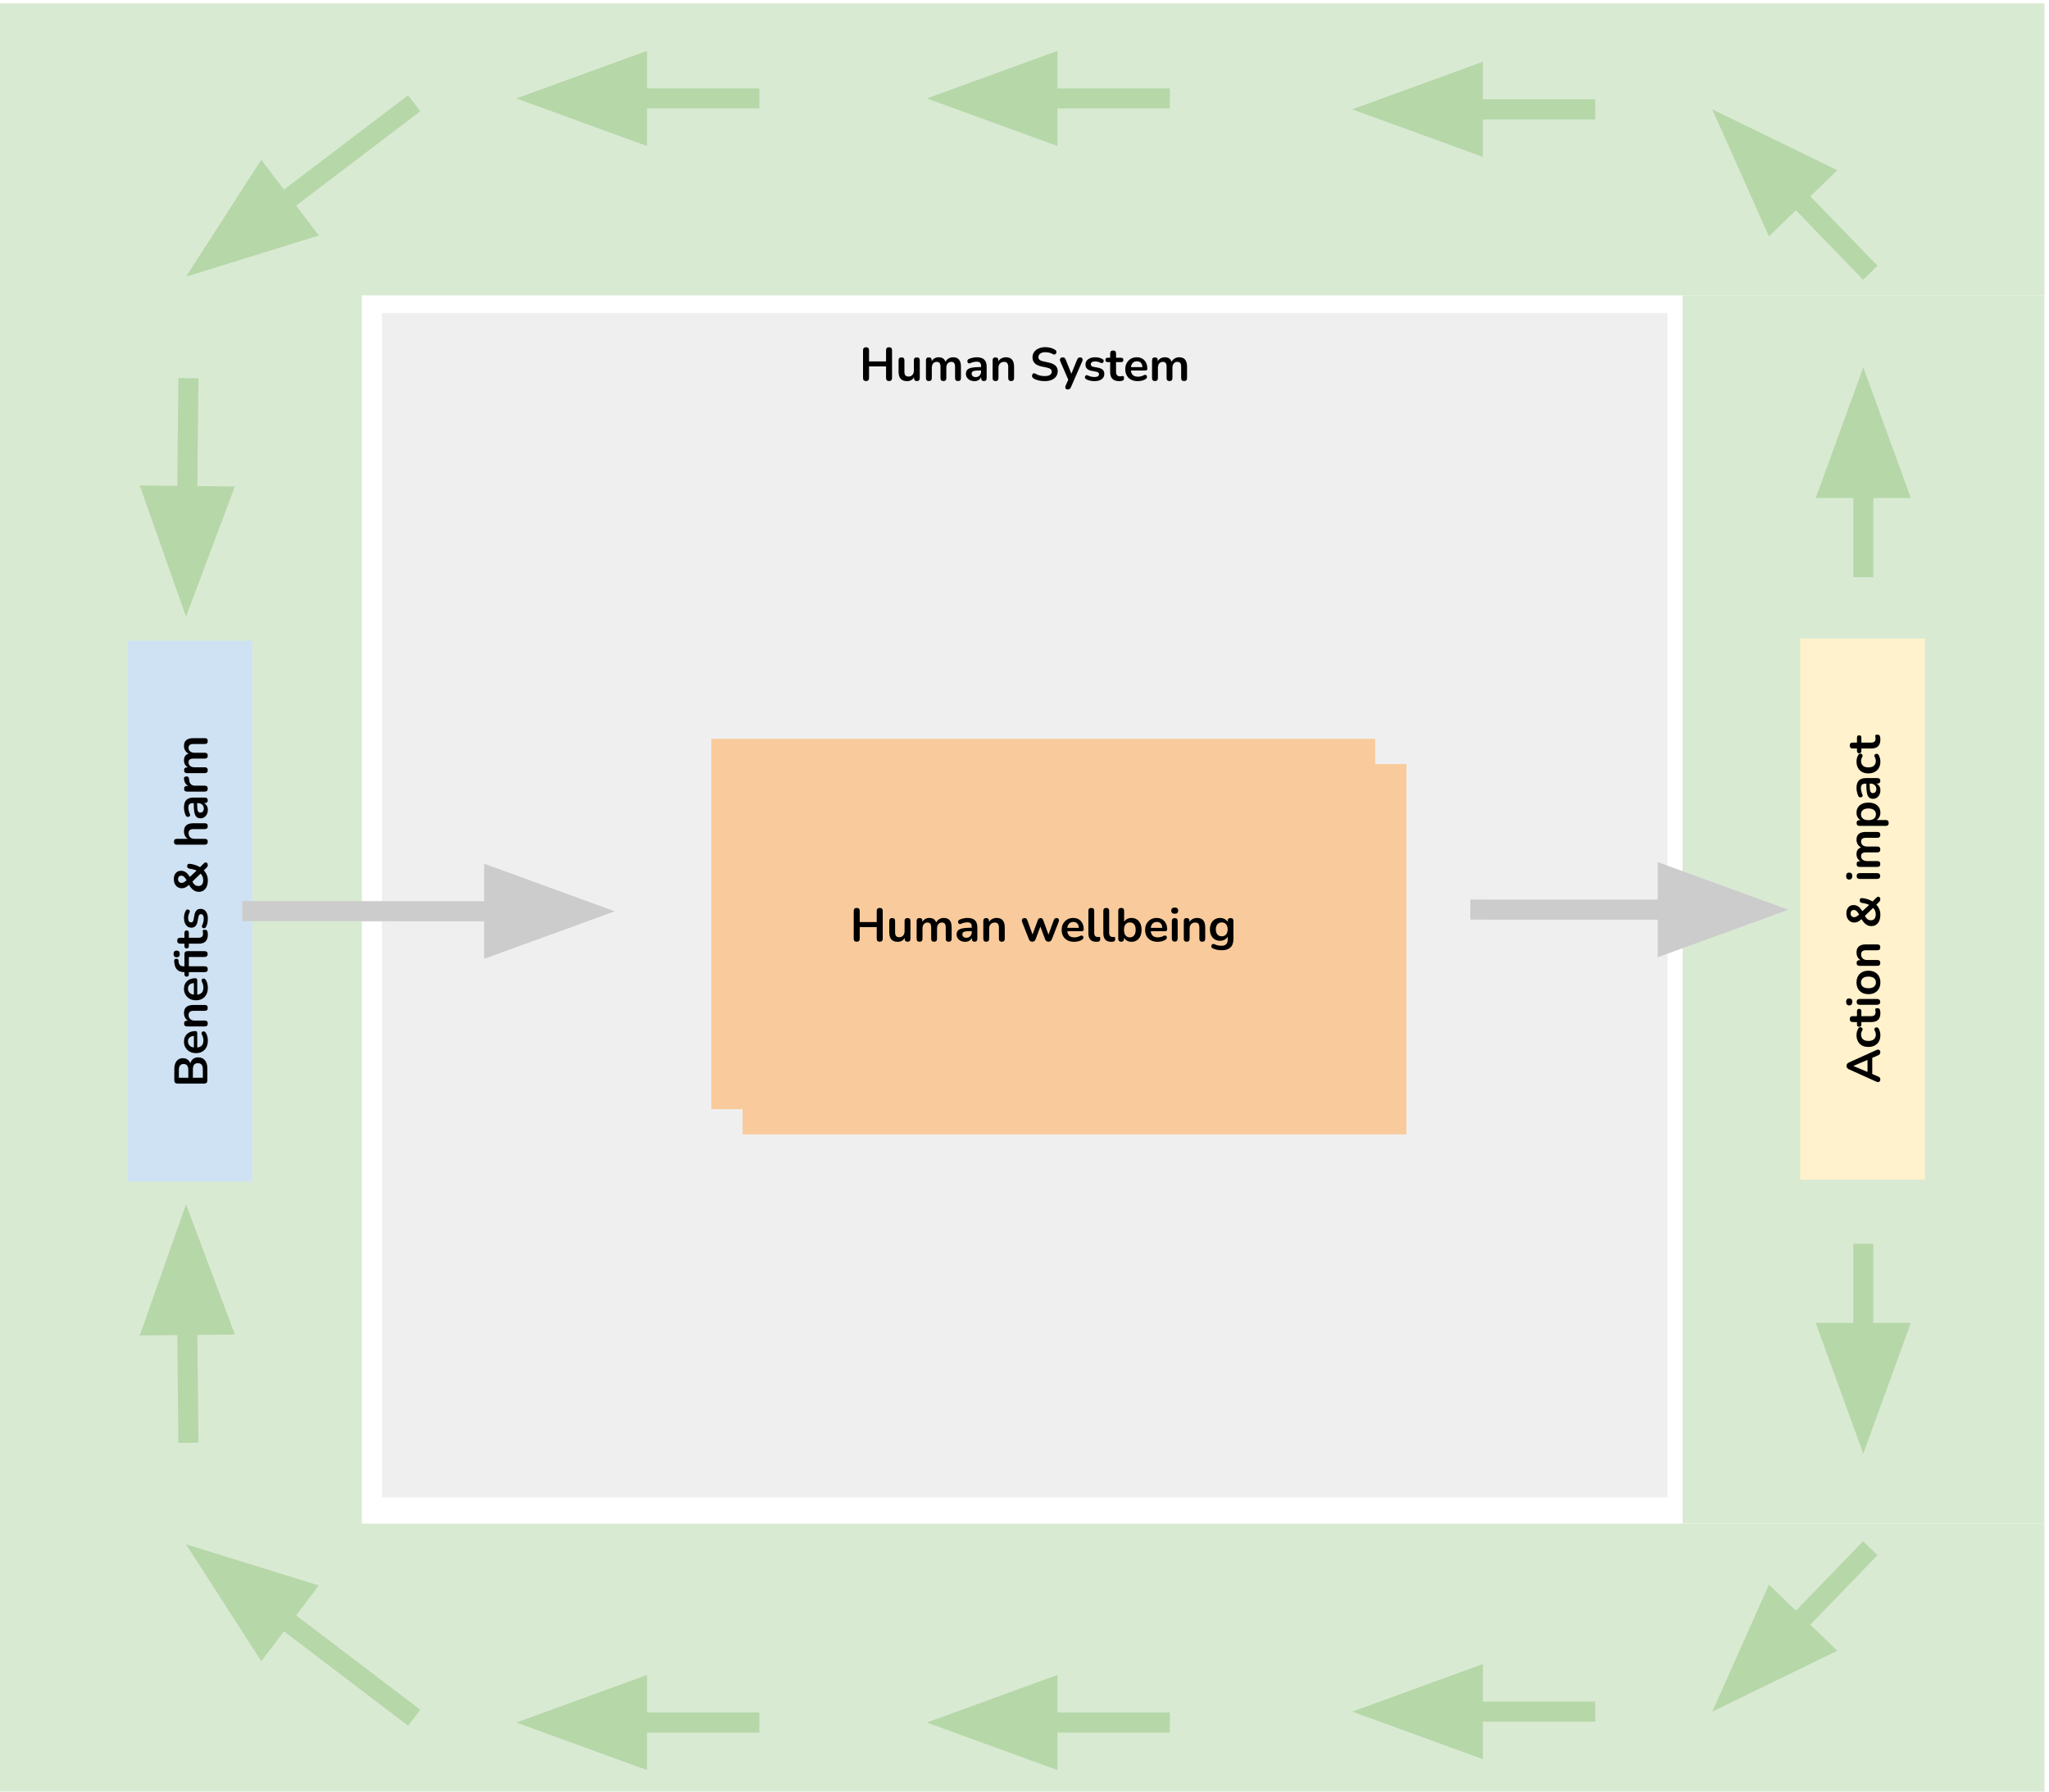 <svg version="1.1" viewBox="0.0 0.0 815.412 712.84" fill="none" stroke="none" stroke-linecap="square" stroke-miterlimit="10" xmlns:xlink="http://www.w3.org/1999/xlink" xmlns="http://www.w3.org/2000/svg"><clipPath id="p.0"><path d="m0 0l815.412 0l0 712.84l-815.412 0l0 -712.84z" clip-rule="nonzero"/></clipPath><g clip-path="url(#p.0)"><path fill="#000000" fill-opacity="0.0" d="m0 0l815.412 0l0 712.84l-815.412 0z" fill-rule="evenodd"/><path fill="#d9ead3" d="m669.601 117.531l144.0 0l0 488.661l-144.0 0z" fill-rule="evenodd"/><path fill="#d9ead3" d="m0 108.138l144.0 0l0 504l-144.0 0z" fill-rule="evenodd"/><path fill="#efefef" d="m152.0 124.542l511.591 0l0 471.213l-511.591 0z" fill-rule="evenodd"/><path fill="#000000" d="m344.638 151.618q-1.188 0 -1.188 -1.234l0 -11.0q0 -1.219 1.188 -1.219q1.203 0 1.203 1.219l0 4.406l6.766 0l0 -4.406q0 -1.219 1.203 -1.219q1.188 0 1.188 1.219l0 11.0q0 1.234 -1.188 1.234q-1.203 0 -1.203 -1.234l0 -4.594l-6.766 0l0 4.594q0 1.234 -1.203 1.234zm16.312 0.031q-3.359 0 -3.359 -3.766l0 -4.516q0 -1.172 1.156 -1.172q1.172 0 1.172 1.172l0 4.547q0 0.969 0.391 1.438q0.391 0.469 1.25 0.469q0.938 0 1.531 -0.641q0.594 -0.641 0.594 -1.719l0 -4.094q0 -1.172 1.156 -1.172q1.188 0 1.188 1.172l0 7.047q0 1.203 -1.141 1.203q-1.141 0 -1.141 -1.203l0 -0.312q-0.906 1.547 -2.797 1.547zm8.693 -0.031q-1.156 0 -1.156 -1.203l0 -7.047q0 -1.172 1.141 -1.172q1.141 0 1.141 1.172l0 0.375q0.406 -0.75 1.125 -1.172q0.734 -0.422 1.688 -0.422q2.047 0 2.688 1.797q0.422 -0.844 1.219 -1.312q0.812 -0.484 1.844 -0.484q3.078 0 3.078 3.75l0 4.516q0 1.203 -1.172 1.203q-1.172 0 -1.172 -1.203l0 -4.422q0 -1.047 -0.344 -1.531q-0.344 -0.484 -1.156 -0.484q-0.922 0 -1.453 0.656q-0.516 0.641 -0.516 1.766l0 4.016q0 1.203 -1.156 1.203q-1.172 0 -1.172 -1.203l0 -4.422q0 -1.047 -0.344 -1.531q-0.344 -0.484 -1.141 -0.484q-0.922 0 -1.453 0.656q-0.516 0.641 -0.516 1.766l0 4.016q0 1.203 -1.172 1.203zm18.174 0.031q-0.984 0 -1.766 -0.375q-0.781 -0.391 -1.219 -1.047q-0.438 -0.656 -0.438 -1.469q0 -1.016 0.516 -1.594q0.531 -0.594 1.703 -0.844q1.188 -0.266 3.156 -0.266l0.656 0l0 -0.391q0 -0.938 -0.422 -1.344q-0.406 -0.422 -1.375 -0.422q-0.531 0 -1.156 0.141q-0.625 0.125 -1.312 0.438q-0.453 0.219 -0.75 0.062q-0.297 -0.172 -0.406 -0.516q-0.094 -0.344 0.031 -0.688q0.141 -0.359 0.578 -0.531q0.859 -0.359 1.641 -0.5q0.797 -0.156 1.453 -0.156q2.0 0 2.969 0.922q0.969 0.922 0.969 2.875l0 4.469q0 1.203 -1.078 1.203q-1.109 0 -1.109 -1.203l0 -0.406q-0.312 0.766 -1.0 1.203q-0.688 0.438 -1.641 0.438zm0.484 -1.609q0.906 0 1.516 -0.625q0.609 -0.641 0.609 -1.609l0 -0.406l-0.641 0q-1.75 0 -2.438 0.266q-0.672 0.266 -0.672 0.984q0 0.609 0.422 1.0q0.438 0.391 1.203 0.391zm7.877 1.578q-1.156 0 -1.156 -1.203l0 -7.047q0 -1.172 1.125 -1.172q1.141 0 1.141 1.172l0 0.391q0.469 -0.781 1.266 -1.188q0.797 -0.422 1.781 -0.422q3.219 0 3.219 3.75l0 4.516q0 1.203 -1.156 1.203q-1.172 0 -1.172 -1.203l0 -4.406q0 -1.062 -0.406 -1.547q-0.391 -0.484 -1.234 -0.484q-1.031 0 -1.641 0.656q-0.594 0.641 -0.594 1.703l0 4.078q0 1.203 -1.172 1.203zm19.564 0.031q-1.25 0 -2.438 -0.281q-1.188 -0.281 -2.062 -0.844q-0.422 -0.281 -0.516 -0.688q-0.094 -0.406 0.062 -0.766q0.156 -0.375 0.5 -0.516q0.344 -0.141 0.797 0.141q0.828 0.484 1.734 0.719q0.922 0.219 1.922 0.219q1.469 0 2.141 -0.484q0.672 -0.5 0.672 -1.281q0 -0.656 -0.484 -1.031q-0.469 -0.375 -1.625 -0.625l-2.047 -0.422q-3.5 -0.75 -3.5 -3.594q0 -1.234 0.641 -2.141q0.656 -0.922 1.812 -1.422q1.156 -0.516 2.672 -0.516q1.125 0 2.125 0.281q1.016 0.281 1.812 0.828q0.375 0.25 0.438 0.641q0.078 0.375 -0.094 0.703q-0.156 0.328 -0.531 0.453q-0.359 0.125 -0.844 -0.156q-0.688 -0.391 -1.406 -0.562q-0.703 -0.172 -1.516 -0.172q-1.297 0 -2.031 0.547q-0.719 0.531 -0.719 1.422q0 0.672 0.453 1.078q0.453 0.391 1.531 0.609l2.031 0.438q1.844 0.391 2.75 1.234q0.906 0.828 0.906 2.234q0 1.172 -0.641 2.078q-0.625 0.891 -1.797 1.391q-1.156 0.484 -2.75 0.484zm9.185 3.312q-0.641 0 -0.891 -0.469q-0.234 -0.453 0.031 -1.047l1.062 -2.359l-3.188 -7.344q-0.266 -0.625 -0.016 -1.078q0.266 -0.469 1.031 -0.469q0.438 0 0.688 0.203q0.266 0.188 0.469 0.719l2.25 5.594l2.281 -5.609q0.219 -0.516 0.484 -0.703q0.281 -0.203 0.75 -0.203q0.594 0 0.844 0.469q0.25 0.453 -0.016 1.047l-4.531 10.359q-0.25 0.531 -0.531 0.703q-0.281 0.188 -0.719 0.188zm10.642 -3.312q-0.797 0 -1.703 -0.172q-0.891 -0.172 -1.594 -0.578q-0.391 -0.219 -0.484 -0.547q-0.094 -0.328 0.031 -0.609q0.125 -0.297 0.406 -0.422q0.297 -0.141 0.688 0.047q0.734 0.359 1.391 0.5q0.656 0.141 1.297 0.141q0.891 0 1.328 -0.312q0.438 -0.312 0.438 -0.812q0 -0.781 -1.156 -1.0l-1.859 -0.359q-2.375 -0.453 -2.375 -2.469q0 -0.891 0.484 -1.531q0.5 -0.656 1.375 -1.016q0.875 -0.359 2.016 -0.359q1.641 0 2.938 0.734q0.344 0.188 0.406 0.516q0.078 0.312 -0.062 0.609q-0.141 0.297 -0.438 0.422q-0.297 0.109 -0.688 -0.078q-0.578 -0.297 -1.125 -0.422q-0.531 -0.141 -1.016 -0.141q-0.906 0 -1.344 0.328q-0.438 0.312 -0.438 0.828q0 0.828 1.062 1.016l1.859 0.344q1.219 0.234 1.844 0.828q0.625 0.594 0.625 1.609q0 1.359 -1.062 2.141q-1.062 0.766 -2.844 0.766zm9.855 0q-3.625 0 -3.625 -3.578l0 -3.984l-0.969 0q-0.922 0 -0.922 -0.875q0 -0.875 0.922 -0.875l0.969 0l0 -1.703q0 -1.172 1.188 -1.172q1.156 0 1.156 1.172l0 1.703l1.969 0q0.938 0 0.938 0.875q0 0.875 -0.938 0.875l-1.969 0l0 3.844q0 0.906 0.391 1.359q0.391 0.438 1.266 0.438q0.312 0 0.547 -0.047q0.25 -0.062 0.438 -0.078q0.234 -0.031 0.375 0.141q0.156 0.156 0.156 0.641q0 0.375 -0.125 0.672q-0.125 0.281 -0.438 0.391q-0.25 0.078 -0.641 0.141q-0.391 0.062 -0.688 0.062zm7.383 0q-1.547 0 -2.672 -0.578q-1.109 -0.578 -1.719 -1.641q-0.609 -1.062 -0.609 -2.516q0 -1.422 0.594 -2.484q0.594 -1.062 1.625 -1.672q1.031 -0.609 2.359 -0.609q1.938 0 3.062 1.234q1.141 1.234 1.141 3.359q0 0.688 -0.906 0.688l-5.625 0q0.25 2.453 2.797 2.453q0.484 0 1.078 -0.125q0.609 -0.125 1.156 -0.422q0.484 -0.281 0.812 -0.172q0.344 0.094 0.484 0.391q0.141 0.297 0.031 0.672q-0.094 0.359 -0.531 0.625q-0.641 0.406 -1.5 0.609q-0.844 0.188 -1.578 0.188zm-0.328 -7.906q-1.031 0 -1.672 0.641q-0.625 0.625 -0.75 1.703l4.578 0q-0.062 -1.141 -0.625 -1.734q-0.547 -0.609 -1.531 -0.609zm7.143 7.875q-1.156 0 -1.156 -1.203l0 -7.047q0 -1.172 1.141 -1.172q1.141 0 1.141 1.172l0 0.375q0.406 -0.75 1.125 -1.172q0.734 -0.422 1.688 -0.422q2.047 0 2.688 1.797q0.422 -0.844 1.219 -1.312q0.812 -0.484 1.844 -0.484q3.078 0 3.078 3.75l0 4.516q0 1.203 -1.172 1.203q-1.172 0 -1.172 -1.203l0 -4.422q0 -1.047 -0.344 -1.531q-0.344 -0.484 -1.156 -0.484q-0.922 0 -1.453 0.656q-0.516 0.641 -0.516 1.766l0 4.016q0 1.203 -1.156 1.203q-1.172 0 -1.172 -1.203l0 -4.422q0 -1.047 -0.344 -1.531q-0.344 -0.484 -1.141 -0.484q-0.922 0 -1.453 0.656q-0.516 0.641 -0.516 1.766l0 4.016q0 1.203 -1.172 1.203z" fill-rule="nonzero"/><g filter="url(#shadowFilter-p.1)"><use xlink:href="#p.1" transform="matrix(1.0 0.0 0.0 1.0 12.434 10.069)"/></g><defs><filter id="shadowFilter-p.1" filterUnits="userSpaceOnUse"><feGaussianBlur in="SourceAlpha" stdDeviation="7.0" result="blur"/><feComponentTransfer in="blur" color-interpolation-filters="sRGB"><feFuncR type="linear" slope="0" intercept="0.0"/><feFuncG type="linear" slope="0" intercept="0.0"/><feFuncB type="linear" slope="0" intercept="0.0"/><feFuncA type="linear" slope="0.5" intercept="0"/></feComponentTransfer></filter></defs><g id="p.1"><path fill="#f9cb9c" d="m283.087 293.95l264.189 0l0 147.339l-264.189 0z" fill-rule="evenodd"/><path fill="#000000" d="m340.933 374.696q-1.188 0 -1.188 -1.234l0 -11.0q0 -1.219 1.188 -1.219q1.203 0 1.203 1.219l0 4.406l6.766 0l0 -4.406q0 -1.219 1.203 -1.219q1.188 0 1.188 1.219l0 11.0q0 1.234 -1.188 1.234q-1.203 0 -1.203 -1.234l0 -4.594l-6.766 0l0 4.594q0 1.234 -1.203 1.234zm16.312 0.031q-3.359 0 -3.359 -3.766l0 -4.516q0 -1.172 1.156 -1.172q1.172 0 1.172 1.172l0 4.547q0 0.969 0.391 1.438q0.391 0.469 1.25 0.469q0.938 0 1.531 -0.641q0.594 -0.641 0.594 -1.719l0 -4.094q0 -1.172 1.156 -1.172q1.188 0 1.188 1.172l0 7.047q0 1.203 -1.141 1.203q-1.141 0 -1.141 -1.203l0 -0.312q-0.906 1.547 -2.797 1.547zm8.693 -0.031q-1.156 0 -1.156 -1.203l0 -7.047q0 -1.172 1.141 -1.172q1.141 0 1.141 1.172l0 0.375q0.406 -0.75 1.125 -1.172q0.734 -0.422 1.688 -0.422q2.047 0 2.688 1.797q0.422 -0.844 1.219 -1.312q0.812 -0.484 1.844 -0.484q3.078 0 3.078 3.75l0 4.516q0 1.203 -1.172 1.203q-1.172 0 -1.172 -1.203l0 -4.422q0 -1.047 -0.344 -1.531q-0.344 -0.484 -1.156 -0.484q-0.922 0 -1.453 0.656q-0.516 0.641 -0.516 1.766l0 4.016q0 1.203 -1.156 1.203q-1.172 0 -1.172 -1.203l0 -4.422q0 -1.047 -0.344 -1.531q-0.344 -0.484 -1.141 -0.484q-0.922 0 -1.453 0.656q-0.516 0.641 -0.516 1.766l0 4.016q0 1.203 -1.172 1.203zm18.174 0.031q-0.984 0 -1.766 -0.375q-0.781 -0.391 -1.219 -1.047q-0.438 -0.656 -0.438 -1.469q0 -1.016 0.516 -1.594q0.531 -0.594 1.703 -0.844q1.188 -0.266 3.156 -0.266l0.656 0l0 -0.391q0 -0.938 -0.422 -1.344q-0.406 -0.422 -1.375 -0.422q-0.531 0 -1.156 0.141q-0.625 0.125 -1.312 0.438q-0.453 0.219 -0.75 0.062q-0.297 -0.172 -0.406 -0.516q-0.094 -0.344 0.031 -0.688q0.141 -0.359 0.578 -0.531q0.859 -0.359 1.641 -0.5q0.797 -0.156 1.453 -0.156q2.0 0 2.969 0.922q0.969 0.922 0.969 2.875l0 4.469q0 1.203 -1.078 1.203q-1.109 0 -1.109 -1.203l0 -0.406q-0.312 0.766 -1.0 1.203q-0.688 0.438 -1.641 0.438zm0.484 -1.609q0.906 0 1.516 -0.625q0.609 -0.641 0.609 -1.609l0 -0.406l-0.641 0q-1.75 0 -2.438 0.266q-0.672 0.266 -0.672 0.984q0 0.609 0.422 1.0q0.438 0.391 1.203 0.391zm7.877 1.578q-1.156 0 -1.156 -1.203l0 -7.047q0 -1.172 1.125 -1.172q1.141 0 1.141 1.172l0 0.391q0.469 -0.781 1.266 -1.188q0.797 -0.422 1.781 -0.422q3.219 0 3.219 3.75l0 4.516q0 1.203 -1.156 1.203q-1.172 0 -1.172 -1.203l0 -4.406q0 -1.062 -0.406 -1.547q-0.391 -0.484 -1.234 -0.484q-1.031 0 -1.641 0.656q-0.594 0.641 -0.594 1.703l0 4.078q0 1.203 -1.172 1.203zm18.329 0q-0.969 0 -1.344 -0.984l-2.703 -6.891q-0.234 -0.656 0.031 -1.094q0.266 -0.453 0.953 -0.453q0.422 0 0.672 0.203q0.266 0.188 0.453 0.719l2.047 5.625l2.109 -5.766q0.297 -0.781 1.062 -0.781q0.797 0 1.062 0.781l2.109 5.812l2.078 -5.719q0.188 -0.516 0.469 -0.688q0.297 -0.188 0.656 -0.188q0.672 0 0.875 0.469q0.203 0.469 -0.047 1.078l-2.688 6.891q-0.391 0.984 -1.344 0.984q-0.984 0 -1.344 -0.984l-1.891 -5.047l-1.875 5.031q-0.344 1.0 -1.344 1.0zm16.696 0.031q-1.547 0 -2.672 -0.578q-1.109 -0.578 -1.719 -1.641q-0.609 -1.062 -0.609 -2.516q0 -1.422 0.594 -2.484q0.594 -1.062 1.625 -1.672q1.031 -0.609 2.359 -0.609q1.938 0 3.062 1.234q1.141 1.234 1.141 3.359q0 0.688 -0.906 0.688l-5.625 0q0.25 2.453 2.797 2.453q0.484 0 1.078 -0.125q0.609 -0.125 1.156 -0.422q0.484 -0.281 0.812 -0.172q0.344 0.094 0.484 0.391q0.141 0.297 0.031 0.672q-0.094 0.359 -0.531 0.625q-0.641 0.406 -1.5 0.609q-0.844 0.188 -1.578 0.188zm-0.328 -7.906q-1.031 0 -1.672 0.641q-0.625 0.625 -0.75 1.703l4.578 0q-0.062 -1.141 -0.625 -1.734q-0.547 -0.609 -1.531 -0.609zm9.065 7.906q-3.109 0 -3.109 -3.484l0 -8.828q0 -1.172 1.156 -1.172q1.172 0 1.172 1.172l0 8.703q0 1.688 1.391 1.688q0.156 0 0.281 0q0.141 -0.016 0.266 -0.031q0.266 -0.047 0.359 0.141q0.094 0.172 0.094 0.703q0 0.469 -0.188 0.734q-0.188 0.266 -0.625 0.312q-0.391 0.062 -0.797 0.062zm5.951 0q-3.109 0 -3.109 -3.484l0 -8.828q0 -1.172 1.156 -1.172q1.172 0 1.172 1.172l0 8.703q0 1.688 1.391 1.688q0.156 0 0.281 0q0.141 -0.016 0.266 -0.031q0.266 -0.047 0.359 0.141q0.094 0.172 0.094 0.703q0 0.469 -0.188 0.734q-0.188 0.266 -0.625 0.312q-0.391 0.062 -0.797 0.062zm8.092 0q-1.0 0 -1.781 -0.438q-0.781 -0.438 -1.188 -1.188l0 0.391q0 1.203 -1.125 1.203q-1.156 0 -1.156 -1.203l0 -11.078q0 -1.172 1.156 -1.172q1.172 0 1.172 1.172l0 4.344q0.406 -0.688 1.172 -1.109q0.781 -0.422 1.75 -0.422q1.219 0 2.109 0.578q0.906 0.578 1.406 1.641q0.5 1.047 0.5 2.516q0 1.469 -0.5 2.547q-0.5 1.062 -1.406 1.641q-0.906 0.578 -2.109 0.578zm-0.641 -1.766q1.031 0 1.672 -0.75q0.641 -0.766 0.641 -2.25q0 -1.484 -0.641 -2.219q-0.641 -0.734 -1.672 -0.734q-1.047 0 -1.688 0.734q-0.641 0.734 -0.641 2.219q0 1.484 0.641 2.25q0.641 0.75 1.688 0.75zm11.069 1.766q-1.547 0 -2.672 -0.578q-1.109 -0.578 -1.719 -1.641q-0.609 -1.062 -0.609 -2.516q0 -1.422 0.594 -2.484q0.594 -1.062 1.625 -1.672q1.031 -0.609 2.359 -0.609q1.938 0 3.062 1.234q1.141 1.234 1.141 3.359q0 0.688 -0.906 0.688l-5.625 0q0.25 2.453 2.797 2.453q0.484 0 1.078 -0.125q0.609 -0.125 1.156 -0.422q0.484 -0.281 0.812 -0.172q0.344 0.094 0.484 0.391q0.141 0.297 0.031 0.672q-0.094 0.359 -0.531 0.625q-0.641 0.406 -1.5 0.609q-0.844 0.188 -1.578 0.188zm-0.328 -7.906q-1.031 0 -1.672 0.641q-0.625 0.625 -0.75 1.703l4.578 0q-0.062 -1.141 -0.625 -1.734q-0.547 -0.609 -1.531 -0.609zm7.112 -3.266q-0.656 0 -1.031 -0.328q-0.359 -0.328 -0.359 -0.906q0 -0.594 0.359 -0.906q0.375 -0.328 1.031 -0.328q1.375 0 1.375 1.234q0 1.234 -1.375 1.234zm0 11.109q-0.562 0 -0.859 -0.328q-0.297 -0.344 -0.297 -0.938l0 -6.844q0 -1.266 1.156 -1.266q1.172 0 1.172 1.266l0 6.844q0 0.594 -0.297 0.938q-0.297 0.328 -0.875 0.328zm4.757 0.031q-1.156 0 -1.156 -1.203l0 -7.047q0 -1.172 1.125 -1.172q1.141 0 1.141 1.172l0 0.391q0.469 -0.781 1.266 -1.188q0.797 -0.422 1.781 -0.422q3.219 0 3.219 3.75l0 4.516q0 1.203 -1.156 1.203q-1.172 0 -1.172 -1.203l0 -4.406q0 -1.062 -0.406 -1.547q-0.391 -0.484 -1.234 -0.484q-1.031 0 -1.641 0.656q-0.594 0.641 -0.594 1.703l0 4.078q0 1.203 -1.172 1.203zm14.008 3.391q-1.016 0 -1.953 -0.188q-0.938 -0.188 -1.703 -0.578q-0.453 -0.219 -0.547 -0.578q-0.078 -0.344 0.078 -0.656q0.156 -0.312 0.453 -0.453q0.312 -0.141 0.672 0.031q0.812 0.406 1.547 0.516q0.734 0.125 1.266 0.125q2.5 0 2.5 -2.406l0 -1.25q-0.391 0.766 -1.203 1.219q-0.812 0.453 -1.797 0.453q-1.234 0 -2.156 -0.562q-0.906 -0.578 -1.422 -1.609q-0.5 -1.031 -0.5 -2.391q0 -1.359 0.5 -2.375q0.516 -1.016 1.422 -1.578q0.922 -0.578 2.156 -0.578q0.984 0 1.781 0.438q0.812 0.422 1.188 1.172l0 -0.391q0 -0.578 0.297 -0.875q0.312 -0.297 0.859 -0.297q1.156 0 1.156 1.172l0 7.172q0 2.234 -1.188 3.344q-1.172 1.125 -3.406 1.125zm-0.062 -5.547q1.094 0 1.719 -0.734q0.641 -0.75 0.641 -2.047q0 -1.281 -0.641 -2.016q-0.625 -0.734 -1.719 -0.734q-1.078 0 -1.719 0.734q-0.625 0.734 -0.625 2.016q0 1.297 0.625 2.047q0.641 0.734 1.719 0.734z" fill-rule="nonzero"/></g><path fill="#fff2cc" d="m716.402 469.337l0 -215.213l49.606 0l0 215.213z" fill-rule="evenodd"/><path fill="#000000" d="m748.281 429.485q0 0.641 -0.453 0.922q-0.453 0.281 -1.078 -0.016l-10.922 -4.922q-0.531 -0.25 -0.766 -0.594q-0.234 -0.344 -0.234 -0.781q0 -0.438 0.234 -0.781q0.234 -0.344 0.766 -0.594l10.922 -4.938q0.641 -0.297 1.094 -0.031q0.438 0.25 0.438 0.891q0 0.516 -0.25 0.812q-0.266 0.281 -0.781 0.516l-2.172 0.922l0 6.422l2.172 0.922q0.547 0.234 0.797 0.5q0.234 0.266 0.234 0.75zm-10.719 -5.359l5.625 2.375l0 -4.781l-5.625 2.375l0 0.031zm10.75 -12.287q0 1.422 -0.578 2.5q-0.594 1.062 -1.672 1.641q-1.094 0.578 -2.547 0.578q-1.453 0 -2.5 -0.578q-1.062 -0.578 -1.625 -1.641q-0.578 -1.078 -0.578 -2.5q0 -0.625 0.172 -1.344q0.172 -0.719 0.562 -1.344q0.219 -0.375 0.578 -0.438q0.344 -0.078 0.656 0.094q0.297 0.156 0.422 0.469q0.125 0.297 -0.094 0.688q-0.484 0.859 -0.484 1.656q0 1.219 0.766 1.891q0.75 0.656 2.141 0.656q1.391 0 2.188 -0.656q0.781 -0.672 0.781 -1.891q0 -0.797 -0.469 -1.656q-0.219 -0.391 -0.078 -0.688q0.125 -0.297 0.438 -0.422q0.297 -0.141 0.641 -0.062q0.344 0.078 0.578 0.422q0.359 0.625 0.531 1.312q0.172 0.688 0.172 1.312zm0 -8.812q0 3.625 -3.578 3.625l-3.984 0l0 0.969q0 0.922 -0.875 0.922q-0.875 0 -0.875 -0.922l0 -0.969l-1.703 0q-1.172 0 -1.172 -1.188q0 -1.156 1.172 -1.156l1.703 0l0 -1.969q0 -0.938 0.875 -0.938q0.875 0 0.875 0.938l0 1.969l3.844 0q0.906 0 1.359 -0.391q0.438 -0.391 0.438 -1.266q0 -0.312 -0.047 -0.547q-0.062 -0.25 -0.078 -0.438q-0.031 -0.234 0.141 -0.375q0.156 -0.156 0.641 -0.156q0.375 0 0.672 0.125q0.281 0.125 0.391 0.438q0.078 0.25 0.141 0.641q0.062 0.391 0.062 0.688zm-11.172 -4.391q0 0.656 -0.328 1.031q-0.328 0.359 -0.906 0.359q-0.594 0 -0.906 -0.359q-0.328 -0.375 -0.328 -1.031q0 -1.375 1.234 -1.375q1.234 0 1.234 1.375zm11.109 0q0 0.562 -0.328 0.859q-0.344 0.297 -0.938 0.297l-6.844 0q-1.266 0 -1.266 -1.156q0 -1.172 1.266 -1.172l6.844 0q0.594 0 0.938 0.297q0.328 0.297 0.328 0.875zm0.062 -7.757q0 1.422 -0.578 2.469q-0.578 1.047 -1.641 1.625q-1.078 0.578 -2.547 0.578q-1.453 0 -2.516 -0.578q-1.062 -0.578 -1.641 -1.625q-0.578 -1.047 -0.578 -2.469q0 -1.422 0.578 -2.453q0.578 -1.047 1.641 -1.625q1.062 -0.578 2.516 -0.578q1.469 0 2.547 0.578q1.062 0.578 1.641 1.625q0.578 1.031 0.578 2.453zm-1.766 0q0 -1.047 -0.75 -1.672q-0.766 -0.641 -2.25 -0.641q-1.484 0 -2.219 0.641q-0.734 0.625 -0.734 1.672q0 1.047 0.734 1.688q0.734 0.625 2.219 0.625q1.484 0 2.25 -0.625q0.75 -0.641 0.75 -1.688zm1.734 -7.746q0 1.156 -1.203 1.156l-7.047 0q-1.172 0 -1.172 -1.125q0 -1.141 1.172 -1.141l0.391 0q-0.781 -0.469 -1.188 -1.266q-0.422 -0.797 -0.422 -1.781q0 -3.219 3.75 -3.219l4.516 0q1.203 0 1.203 1.156q0 1.172 -1.203 1.172l-4.406 0q-1.062 0 -1.547 0.406q-0.484 0.391 -0.484 1.234q0 1.031 0.656 1.641q0.641 0.594 1.703 0.594l4.078 0q1.203 0 1.203 1.172zm0.031 -19.204q0 2.109 -0.969 3.328q-0.984 1.219 -2.578 1.219q-1.266 0 -2.203 -0.703q-0.953 -0.719 -1.688 -1.969l-0.062 -0.109q-0.766 0.734 -1.469 1.047q-0.703 0.312 -1.422 0.312q-1.406 0 -2.266 -1.0q-0.875 -1.0 -0.875 -2.641q0 -1.531 0.781 -2.422q0.766 -0.891 2.094 -0.891q1.016 0 1.859 0.578q0.844 0.562 1.625 1.875l2.688 -2.516q-1.156 -0.562 -2.812 -0.781q-0.938 -0.141 -0.938 -1.0q0 -1.031 1.047 -0.922q1.203 0.125 2.234 0.484q1.016 0.344 1.844 0.844l1.547 -1.531q0.344 -0.359 0.703 -0.359q0.359 0 0.594 0.281q0.234 0.266 0.234 0.734q0 0.406 -0.156 0.672q-0.172 0.25 -0.484 0.578l-0.938 0.891q0.75 0.797 1.188 1.828q0.422 1.031 0.422 2.172zm-11.859 -0.516q0 0.672 0.391 1.094q0.375 0.406 1.016 0.406q0.484 0 0.906 -0.234q0.422 -0.234 1.094 -0.828q-0.578 -0.984 -1.047 -1.391q-0.469 -0.406 -1.062 -0.406q-0.625 0 -0.953 0.375q-0.344 0.375 -0.344 0.984zm10.016 0.375q0 -1.5 -1.047 -2.547l-3.281 3.172q0.531 0.953 1.094 1.359q0.562 0.391 1.344 0.391q0.875 0 1.391 -0.609q0.5 -0.609 0.5 -1.766zm-9.328 -15.225q0 0.656 -0.328 1.031q-0.328 0.359 -0.906 0.359q-0.594 0 -0.906 -0.359q-0.328 -0.375 -0.328 -1.031q0 -1.375 1.234 -1.375q1.234 0 1.234 1.375zm11.109 0q0 0.562 -0.328 0.859q-0.344 0.297 -0.938 0.297l-6.844 0q-1.266 0 -1.266 -1.156q0 -1.172 1.266 -1.172l6.844 0q0.594 0 0.938 0.297q0.328 0.297 0.328 0.875zm0.031 -4.789q0 1.156 -1.203 1.156l-7.047 0q-1.172 0 -1.172 -1.141q0 -1.141 1.172 -1.141l0.375 0q-0.75 -0.406 -1.172 -1.125q-0.422 -0.734 -0.422 -1.688q0 -2.047 1.797 -2.688q-0.844 -0.422 -1.312 -1.219q-0.484 -0.812 -0.484 -1.844q0 -3.078 3.75 -3.078l4.516 0q1.203 0 1.203 1.172q0 1.172 -1.203 1.172l-4.422 0q-1.047 0 -1.531 0.344q-0.484 0.344 -0.484 1.156q0 0.922 0.656 1.453q0.641 0.516 1.766 0.516l4.016 0q1.203 0 1.203 1.156q0 1.172 -1.203 1.172l-4.422 0q-1.047 0 -1.531 0.344q-0.484 0.344 -0.484 1.141q0 0.922 0.656 1.453q0.641 0.516 1.766 0.516l4.016 0q1.203 0 1.203 1.172zm3.344 -16.33q0 1.156 -1.172 1.156l-10.422 0q-1.172 0 -1.172 -1.125q0 -1.156 1.172 -1.156l0.391 0q-0.734 -0.406 -1.172 -1.188q-0.438 -0.781 -0.438 -1.781q0 -1.203 0.578 -2.109q0.578 -0.906 1.641 -1.406q1.047 -0.5 2.516 -0.5q1.469 0 2.547 0.5q1.062 0.5 1.641 1.406q0.578 0.891 0.578 2.109q0 0.969 -0.422 1.75q-0.422 0.766 -1.125 1.172l3.688 0q1.172 0 1.172 1.172zm-5.078 -3.453q0 -1.031 -0.75 -1.672q-0.766 -0.641 -2.25 -0.641q-1.484 0 -2.219 0.641q-0.734 0.641 -0.734 1.672q0 1.047 0.734 1.688q0.734 0.641 2.219 0.641q1.484 0 2.25 -0.641q0.75 -0.641 0.75 -1.688zm1.766 -9.584q0 0.984 -0.375 1.766q-0.391 0.781 -1.047 1.219q-0.656 0.438 -1.469 0.438q-1.016 0 -1.594 -0.516q-0.594 -0.531 -0.844 -1.703q-0.266 -1.188 -0.266 -3.156l0 -0.656l-0.391 0q-0.938 0 -1.344 0.422q-0.422 0.406 -0.422 1.375q0 0.531 0.141 1.156q0.125 0.625 0.438 1.312q0.219 0.453 0.062 0.75q-0.172 0.297 -0.516 0.406q-0.344 0.094 -0.688 -0.031q-0.359 -0.141 -0.531 -0.578q-0.359 -0.859 -0.5 -1.641q-0.156 -0.797 -0.156 -1.453q0 -2.0 0.922 -2.969q0.922 -0.969 2.875 -0.969l4.469 0q1.203 0 1.203 1.078q0 1.109 -1.203 1.109l-0.406 0q0.766 0.312 1.203 1.0q0.438 0.688 0.438 1.641zm-1.609 -0.484q0 -0.906 -0.625 -1.516q-0.641 -0.609 -1.609 -0.609l-0.406 0l0 0.641q0 1.75 0.266 2.438q0.266 0.672 0.984 0.672q0.609 0 1.0 -0.422q0.391 -0.438 0.391 -1.203zm1.609 -10.924q0 1.422 -0.578 2.5q-0.594 1.062 -1.672 1.641q-1.094 0.578 -2.547 0.578q-1.453 0 -2.5 -0.578q-1.062 -0.578 -1.625 -1.641q-0.578 -1.078 -0.578 -2.5q0 -0.625 0.172 -1.344q0.172 -0.719 0.562 -1.344q0.219 -0.375 0.578 -0.438q0.344 -0.078 0.656 0.094q0.297 0.156 0.422 0.469q0.125 0.297 -0.094 0.688q-0.484 0.859 -0.484 1.656q0 1.219 0.766 1.891q0.75 0.656 2.141 0.656q1.391 0 2.188 -0.656q0.781 -0.672 0.781 -1.891q0 -0.797 -0.469 -1.656q-0.219 -0.391 -0.078 -0.688q0.125 -0.297 0.438 -0.422q0.297 -0.141 0.641 -0.062q0.344 0.078 0.578 0.422q0.359 0.625 0.531 1.312q0.172 0.688 0.172 1.312zm0 -8.812q0 3.625 -3.578 3.625l-3.984 0l0 0.969q0 0.922 -0.875 0.922q-0.875 0 -0.875 -0.922l0 -0.969l-1.703 0q-1.172 0 -1.172 -1.188q0 -1.156 1.172 -1.156l1.703 0l0 -1.969q0 -0.938 0.875 -0.938q0.875 0 0.875 0.938l0 1.969l3.844 0q0.906 0 1.359 -0.391q0.438 -0.391 0.438 -1.266q0 -0.312 -0.047 -0.547q-0.062 -0.25 -0.078 -0.438q-0.031 -0.234 0.141 -0.375q0.156 -0.156 0.641 -0.156q0.375 0 0.672 0.125q0.281 0.125 0.391 0.438q0.078 0.25 0.141 0.641q0.062 0.391 0.062 0.688z" fill-rule="nonzero"/><path fill="#cfe2f3" d="m50.803 470.137l0 -215.213l49.606 0l0 215.213z" fill-rule="evenodd"/><path fill="#000000" d="m82.526 429.854q0 1.266 -1.266 1.266l-10.625 0q-1.266 0 -1.266 -1.266l0 -4.484q0 -2.062 0.906 -3.203q0.906 -1.141 2.516 -1.141q1.062 0 1.828 0.547q0.766 0.531 1.109 1.484q0.328 -1.109 1.125 -1.734q0.781 -0.625 2.0 -0.625q1.75 0 2.719 1.188q0.953 1.172 0.953 3.281l0 4.688zm-7.578 -1.031l0 -3.031q0 -2.453 -1.875 -2.453q-1.891 0 -1.891 2.453l0 3.031l3.766 0zm5.766 0l0 -3.359q0 -2.453 -1.969 -2.453q-1.984 0 -1.984 2.453l0 3.359l3.953 0zm2.0 -14.804q0 1.547 -0.578 2.672q-0.578 1.109 -1.641 1.719q-1.062 0.609 -2.516 0.609q-1.422 0 -2.484 -0.594q-1.062 -0.594 -1.672 -1.625q-0.609 -1.031 -0.609 -2.359q0 -1.938 1.234 -3.062q1.234 -1.141 3.359 -1.141q0.688 0 0.688 0.906l0 5.625q2.453 -0.25 2.453 -2.797q0 -0.484 -0.125 -1.078q-0.125 -0.609 -0.422 -1.156q-0.281 -0.484 -0.172 -0.812q0.094 -0.344 0.391 -0.484q0.297 -0.141 0.672 -0.031q0.359 0.094 0.625 0.531q0.406 0.641 0.609 1.5q0.188 0.844 0.188 1.578zm-7.906 0.328q0 1.031 0.641 1.672q0.625 0.625 1.703 0.75l0 -4.578q-1.141 0.062 -1.734 0.625q-0.609 0.547 -0.609 1.531zm7.875 -7.112q0 1.156 -1.203 1.156l-7.047 0q-1.172 0 -1.172 -1.125q0 -1.141 1.172 -1.141l0.391 0q-0.781 -0.469 -1.188 -1.266q-0.422 -0.797 -0.422 -1.781q0 -3.219 3.75 -3.219l4.516 0q1.203 0 1.203 1.156q0 1.172 -1.203 1.172l-4.406 0q-1.062 0 -1.547 0.406q-0.484 0.391 -0.484 1.234q0 1.031 0.656 1.641q0.641 0.594 1.703 0.594l4.078 0q1.203 0 1.203 1.172zm0.031 -14.242q0 1.547 -0.578 2.672q-0.578 1.109 -1.641 1.719q-1.062 0.609 -2.516 0.609q-1.422 0 -2.484 -0.594q-1.062 -0.594 -1.672 -1.625q-0.609 -1.031 -0.609 -2.359q0 -1.938 1.234 -3.062q1.234 -1.141 3.359 -1.141q0.688 0 0.688 0.906l0 5.625q2.453 -0.25 2.453 -2.797q0 -0.484 -0.125 -1.078q-0.125 -0.609 -0.422 -1.156q-0.281 -0.484 -0.172 -0.812q0.094 -0.344 0.391 -0.484q0.297 -0.141 0.672 -0.031q0.359 0.094 0.625 0.531q0.406 0.641 0.609 1.5q0.188 0.844 0.188 1.578zm-7.906 0.328q0 1.031 0.641 1.672q0.625 0.625 1.703 0.75l0 -4.578q-1.141 0.062 -1.734 0.625q-0.609 0.547 -0.609 1.531zm-3.266 -13.762q0 1.312 -1.234 1.312q-1.234 0 -1.234 -1.312q0 -1.344 1.234 -1.344q0.578 0 0.906 0.344q0.328 0.344 0.328 1.0zm11.141 6.062q0 1.172 -1.203 1.172l-6.328 0l0 0.859q0 0.938 -0.875 0.938q-0.875 0 -0.875 -0.938l0 -0.859l-0.016 0q-1.891 0 -2.859 -0.953q-0.969 -0.953 -1.156 -2.766l-0.047 -0.547q-0.062 -0.547 0.188 -0.797q0.234 -0.25 0.578 -0.266q0.344 -0.031 0.625 0.156q0.281 0.172 0.312 0.5l0.047 0.453q0.078 0.984 0.547 1.438q0.453 0.453 1.391 0.453l0.391 0l0 -4.875q0 -1.156 1.25 -1.156l6.734 0q0.594 0 0.938 0.297q0.328 0.281 0.328 0.859q0 0.562 -0.328 0.875q-0.344 0.297 -0.938 0.297l-6.234 0l0 3.703l6.328 0q1.203 0 1.203 1.156zm0.031 -13.79q0 3.625 -3.578 3.625l-3.984 0l0 0.969q0 0.922 -0.875 0.922q-0.875 0 -0.875 -0.922l0 -0.969l-1.703 0q-1.172 0 -1.172 -1.188q0 -1.156 1.172 -1.156l1.703 0l0 -1.969q0 -0.938 0.875 -0.938q0.875 0 0.875 0.938l0 1.969l3.844 0q0.906 0 1.359 -0.391q0.438 -0.391 0.438 -1.266q0 -0.312 -0.047 -0.547q-0.062 -0.25 -0.078 -0.438q-0.031 -0.234 0.141 -0.375q0.156 -0.156 0.641 -0.156q0.375 0 0.672 0.125q0.281 0.125 0.391 0.438q0.078 0.25 0.141 0.641q0.062 0.391 0.062 0.688zm0 -6.32q0 0.797 -0.172 1.703q-0.172 0.891 -0.578 1.594q-0.219 0.391 -0.547 0.484q-0.328 0.094 -0.609 -0.031q-0.297 -0.125 -0.422 -0.406q-0.141 -0.297 0.047 -0.688q0.359 -0.734 0.5 -1.391q0.141 -0.656 0.141 -1.297q0 -0.891 -0.312 -1.328q-0.312 -0.438 -0.812 -0.438q-0.781 0 -1.0 1.156l-0.359 1.859q-0.453 2.375 -2.469 2.375q-0.891 0 -1.531 -0.484q-0.656 -0.5 -1.016 -1.375q-0.359 -0.875 -0.359 -2.016q0 -1.641 0.734 -2.938q0.188 -0.344 0.516 -0.406q0.312 -0.078 0.609 0.062q0.297 0.141 0.422 0.438q0.109 0.297 -0.078 0.688q-0.297 0.578 -0.422 1.125q-0.141 0.531 -0.141 1.016q0 0.906 0.328 1.344q0.312 0.438 0.828 0.438q0.828 0 1.016 -1.062l0.344 -1.859q0.234 -1.219 0.828 -1.844q0.594 -0.625 1.609 -0.625q1.359 0 2.141 1.062q0.766 1.062 0.766 2.844zm0 -15.223q0 2.109 -0.969 3.328q-0.984 1.219 -2.578 1.219q-1.266 0 -2.203 -0.703q-0.953 -0.719 -1.688 -1.969l-0.062 -0.109q-0.766 0.734 -1.469 1.047q-0.703 0.312 -1.422 0.312q-1.406 0 -2.266 -1.0q-0.875 -1.0 -0.875 -2.641q0 -1.531 0.781 -2.422q0.766 -0.891 2.094 -0.891q1.016 0 1.859 0.578q0.844 0.562 1.625 1.875l2.688 -2.516q-1.156 -0.562 -2.812 -0.781q-0.938 -0.141 -0.938 -1.0q0 -1.031 1.047 -0.922q1.203 0.125 2.234 0.484q1.016 0.344 1.844 0.844l1.547 -1.531q0.344 -0.359 0.703 -0.359q0.359 0 0.594 0.281q0.234 0.266 0.234 0.734q0 0.406 -0.156 0.672q-0.172 0.25 -0.484 0.578l-0.938 0.891q0.75 0.797 1.188 1.828q0.422 1.031 0.422 2.172zm-11.859 -0.516q0 0.672 0.391 1.094q0.375 0.406 1.016 0.406q0.484 0 0.906 -0.234q0.422 -0.234 1.094 -0.828q-0.578 -0.984 -1.047 -1.391q-0.469 -0.406 -1.062 -0.406q-0.625 0 -0.953 0.375q-0.344 0.375 -0.344 0.984zm10.016 0.375q0 -1.5 -1.047 -2.547l-3.281 3.172q0.531 0.953 1.094 1.359q0.562 0.391 1.344 0.391q0.875 0 1.391 -0.609q0.5 -0.609 0.5 -1.766zm1.812 -15.225q0 1.156 -1.203 1.156l-11.078 0q-1.172 0 -1.172 -1.156q0 -1.172 1.172 -1.172l4.328 0q-0.75 -0.469 -1.125 -1.25q-0.391 -0.781 -0.391 -1.734q0 -3.219 3.75 -3.219l4.516 0q1.203 0 1.203 1.156q0 1.172 -1.203 1.172l-4.406 0q-1.062 0 -1.547 0.406q-0.484 0.391 -0.484 1.234q0 1.031 0.656 1.641q0.641 0.594 1.703 0.594l4.078 0q1.203 0 1.203 1.172zm0.031 -12.758q0 0.984 -0.375 1.766q-0.391 0.781 -1.047 1.219q-0.656 0.438 -1.469 0.438q-1.016 0 -1.594 -0.516q-0.594 -0.531 -0.844 -1.703q-0.266 -1.188 -0.266 -3.156l0 -0.656l-0.391 0q-0.938 0 -1.344 0.422q-0.422 0.406 -0.422 1.375q0 0.531 0.141 1.156q0.125 0.625 0.438 1.312q0.219 0.453 0.062 0.75q-0.172 0.297 -0.516 0.406q-0.344 0.094 -0.688 -0.031q-0.359 -0.141 -0.531 -0.578q-0.359 -0.859 -0.5 -1.641q-0.156 -0.797 -0.156 -1.453q0 -2.0 0.922 -2.969q0.922 -0.969 2.875 -0.969l4.469 0q1.203 0 1.203 1.078q0 1.109 -1.203 1.109l-0.406 0q0.766 0.312 1.203 1.0q0.438 0.688 0.438 1.641zm-1.609 -0.484q0 -0.906 -0.625 -1.516q-0.641 -0.609 -1.609 -0.609l-0.406 0l0 0.641q0 1.75 0.266 2.438q0.266 0.672 0.984 0.672q0.609 0 1.0 -0.422q0.391 -0.438 0.391 -1.203zm1.578 -7.908q0 1.188 -1.203 1.188l-7.047 0q-1.172 0 -1.172 -1.125q0 -1.141 1.172 -1.141l0.578 0q-1.609 -0.672 -1.797 -2.875q-0.094 -0.797 0.922 -0.891q0.984 -0.094 1.094 0.969l0.047 0.406q0.219 2.297 2.344 2.297l3.859 0q1.203 0 1.203 1.172zm0 -7.313q0 1.156 -1.203 1.156l-7.047 0q-1.172 0 -1.172 -1.141q0 -1.141 1.172 -1.141l0.375 0q-0.75 -0.406 -1.172 -1.125q-0.422 -0.734 -0.422 -1.688q0 -2.047 1.797 -2.688q-0.844 -0.422 -1.312 -1.219q-0.484 -0.812 -0.484 -1.844q0 -3.078 3.75 -3.078l4.516 0q1.203 0 1.203 1.172q0 1.172 -1.203 1.172l-4.422 0q-1.047 0 -1.531 0.344q-0.484 0.344 -0.484 1.156q0 0.922 0.656 1.453q0.641 0.516 1.766 0.516l4.016 0q1.203 0 1.203 1.156q0 1.172 -1.203 1.172l-4.422 0q-1.047 0 -1.531 0.344q-0.484 0.344 -0.484 1.141q0 0.922 0.656 1.453q0.641 0.516 1.766 0.516l4.016 0q1.203 0 1.203 1.172z" fill-rule="nonzero"/><path fill="#000000" fill-opacity="0.0" d="m100.409 362.53c36.063 0 54.094 0.016 72.126 0.031c18.031 0.016 36.063 0.031 72.126 0.031" fill-rule="evenodd"/><path stroke="#cccccc" stroke-width="8.0" stroke-linejoin="round" stroke-linecap="butt" d="m100.409 362.53c36.063 0 54.094 0.016 72.126 0.031l24.126 0.018" fill-rule="evenodd"/><path fill="#cccccc" stroke="#cccccc" stroke-width="8.0" stroke-linecap="butt" d="m196.658 375.794l36.309 -13.204l-36.301 -13.224z" fill-rule="evenodd"/><path fill="#d9ead3" d="m0 1.342l813.606 0l0 116.189l-813.606 0z" fill-rule="evenodd"/><path fill="#d9ead3" d="m0 606.207l813.606 0l0 116.189l-813.606 0z" fill-rule="evenodd"/><path fill="#000000" fill-opacity="0.0" d="m589.118 361.9c30.646 0 45.969 0.016 61.291 0.031c15.323 0.016 30.646 0.031 61.291 0.031" fill-rule="evenodd"/><path stroke="#cccccc" stroke-width="8.0" stroke-linejoin="round" stroke-linecap="butt" d="m589.118 361.9c30.646 0 45.969 0.016 61.291 0.031l13.291 0.012" fill-rule="evenodd"/><path fill="#cccccc" stroke="#cccccc" stroke-width="8.0" stroke-linecap="butt" d="m663.695 375.157l36.31 -13.199l-36.299 -13.229z" fill-rule="evenodd"/><path fill="#000000" fill-opacity="0.0" d="m741.507 225.646l0 -79.496" fill-rule="evenodd"/><path stroke="#b6d7a8" stroke-width="8.0" stroke-linejoin="round" stroke-linecap="butt" d="m741.507 225.646l0 -31.496" fill-rule="evenodd"/><path fill="#b6d7a8" stroke="#b6d7a8" stroke-width="8.0" stroke-linecap="butt" d="m754.721 194.15l-13.214 -36.305l-13.214 36.305z" fill-rule="evenodd"/><path fill="#000000" fill-opacity="0.0" d="m741.507 105.646l-60.094 -62.142" fill-rule="evenodd"/><path stroke="#b6d7a8" stroke-width="8.0" stroke-linejoin="round" stroke-linecap="butt" d="m741.507 105.646l-26.727 -27.637" fill-rule="evenodd"/><path fill="#b6d7a8" stroke="#b6d7a8" stroke-width="8.0" stroke-linecap="butt" d="m724.279 68.823l-34.737 -16.912l15.739 35.283z" fill-rule="evenodd"/><path fill="#000000" fill-opacity="0.0" d="m630.851 43.504l-92.724 0" fill-rule="evenodd"/><path stroke="#b6d7a8" stroke-width="8.0" stroke-linejoin="round" stroke-linecap="butt" d="m630.851 43.504l-44.724 0" fill-rule="evenodd"/><path fill="#b6d7a8" stroke="#b6d7a8" stroke-width="8.0" stroke-linecap="butt" d="m586.126 30.29l-36.305 13.214l36.305 13.214z" fill-rule="evenodd"/><path fill="#000000" fill-opacity="0.0" d="m461.544 39.165l-92.724 0" fill-rule="evenodd"/><path stroke="#b6d7a8" stroke-width="8.0" stroke-linejoin="round" stroke-linecap="butt" d="m461.544 39.165l-44.724 0" fill-rule="evenodd"/><path fill="#b6d7a8" stroke="#b6d7a8" stroke-width="8.0" stroke-linecap="butt" d="m416.819 25.951l-36.305 13.214l36.305 13.214z" fill-rule="evenodd"/><path fill="#000000" fill-opacity="0.0" d="m298.189 39.165l-92.724 0" fill-rule="evenodd"/><path stroke="#b6d7a8" stroke-width="8.0" stroke-linejoin="round" stroke-linecap="butt" d="m298.189 39.165l-44.724 0" fill-rule="evenodd"/><path fill="#b6d7a8" stroke="#b6d7a8" stroke-width="8.0" stroke-linecap="butt" d="m253.465 25.951l-36.305 13.214l36.305 13.214z" fill-rule="evenodd"/><path fill="#000000" fill-opacity="0.0" d="m161.646 43.504l-87.622 66.583" fill-rule="evenodd"/><path stroke="#b6d7a8" stroke-width="8.0" stroke-linejoin="round" stroke-linecap="butt" d="m161.646 43.504l-49.404 37.541" fill-rule="evenodd"/><path fill="#b6d7a8" stroke="#b6d7a8" stroke-width="8.0" stroke-linecap="butt" d="m104.247 70.524l-20.911 32.486l36.901 -11.444z" fill-rule="evenodd"/><path fill="#000000" fill-opacity="0.0" d="m74.937 154.457l-0.913 90.898" fill-rule="evenodd"/><path stroke="#b6d7a8" stroke-width="8.0" stroke-linejoin="round" stroke-linecap="butt" d="m74.937 154.457l-0.431 42.9" fill-rule="evenodd"/><path fill="#b6d7a8" stroke="#b6d7a8" stroke-width="8.0" stroke-linecap="butt" d="m61.293 197.224l12.848 36.436l13.578 -36.17z" fill-rule="evenodd"/><path fill="#000000" fill-opacity="0.0" d="m741.507 498.874l0 79.496" fill-rule="evenodd"/><path stroke="#b6d7a8" stroke-width="8.0" stroke-linejoin="round" stroke-linecap="butt" d="m741.507 498.874l0 31.496" fill-rule="evenodd"/><path fill="#b6d7a8" stroke="#b6d7a8" stroke-width="8.0" stroke-linecap="butt" d="m728.293 530.37l13.214 36.305l13.214 -36.305z" fill-rule="evenodd"/><path fill="#000000" fill-opacity="0.0" d="m741.507 618.874l-60.094 62.142" fill-rule="evenodd"/><path stroke="#b6d7a8" stroke-width="8.0" stroke-linejoin="round" stroke-linecap="butt" d="m741.507 618.874l-26.727 27.637" fill-rule="evenodd"/><path fill="#b6d7a8" stroke="#b6d7a8" stroke-width="8.0" stroke-linecap="butt" d="m705.282 637.325l-15.739 35.283l34.737 -16.912z" fill-rule="evenodd"/><path fill="#000000" fill-opacity="0.0" d="m630.851 681.016l-92.724 0" fill-rule="evenodd"/><path stroke="#b6d7a8" stroke-width="8.0" stroke-linejoin="round" stroke-linecap="butt" d="m630.851 681.016l-44.724 0" fill-rule="evenodd"/><path fill="#b6d7a8" stroke="#b6d7a8" stroke-width="8.0" stroke-linecap="butt" d="m586.126 667.802l-36.305 13.214l36.305 13.214z" fill-rule="evenodd"/><path fill="#000000" fill-opacity="0.0" d="m461.544 685.354l-92.724 0" fill-rule="evenodd"/><path stroke="#b6d7a8" stroke-width="8.0" stroke-linejoin="round" stroke-linecap="butt" d="m461.544 685.354l-44.724 0" fill-rule="evenodd"/><path fill="#b6d7a8" stroke="#b6d7a8" stroke-width="8.0" stroke-linecap="butt" d="m416.819 672.14l-36.305 13.214l36.305 13.214z" fill-rule="evenodd"/><path fill="#000000" fill-opacity="0.0" d="m298.189 685.354l-92.724 0" fill-rule="evenodd"/><path stroke="#b6d7a8" stroke-width="8.0" stroke-linejoin="round" stroke-linecap="butt" d="m298.189 685.354l-44.724 0" fill-rule="evenodd"/><path fill="#b6d7a8" stroke="#b6d7a8" stroke-width="8.0" stroke-linecap="butt" d="m253.465 672.14l-36.305 13.214l36.305 13.214z" fill-rule="evenodd"/><path fill="#000000" fill-opacity="0.0" d="m161.646 681.016l-87.622 -66.583" fill-rule="evenodd"/><path stroke="#b6d7a8" stroke-width="8.0" stroke-linejoin="round" stroke-linecap="butt" d="m161.646 681.016l-49.404 -37.541" fill-rule="evenodd"/><path fill="#b6d7a8" stroke="#b6d7a8" stroke-width="8.0" stroke-linecap="butt" d="m120.237 632.953l-36.901 -11.444l20.911 32.486z" fill-rule="evenodd"/><path fill="#000000" fill-opacity="0.0" d="m74.937 570.063l-0.913 -90.898" fill-rule="evenodd"/><path stroke="#b6d7a8" stroke-width="8.0" stroke-linejoin="round" stroke-linecap="butt" d="m74.937 570.063l-0.431 -42.9" fill-rule="evenodd"/><path fill="#b6d7a8" stroke="#b6d7a8" stroke-width="8.0" stroke-linecap="butt" d="m87.719 527.03l-13.578 -36.17l-12.848 36.436z" fill-rule="evenodd"/></g></svg>